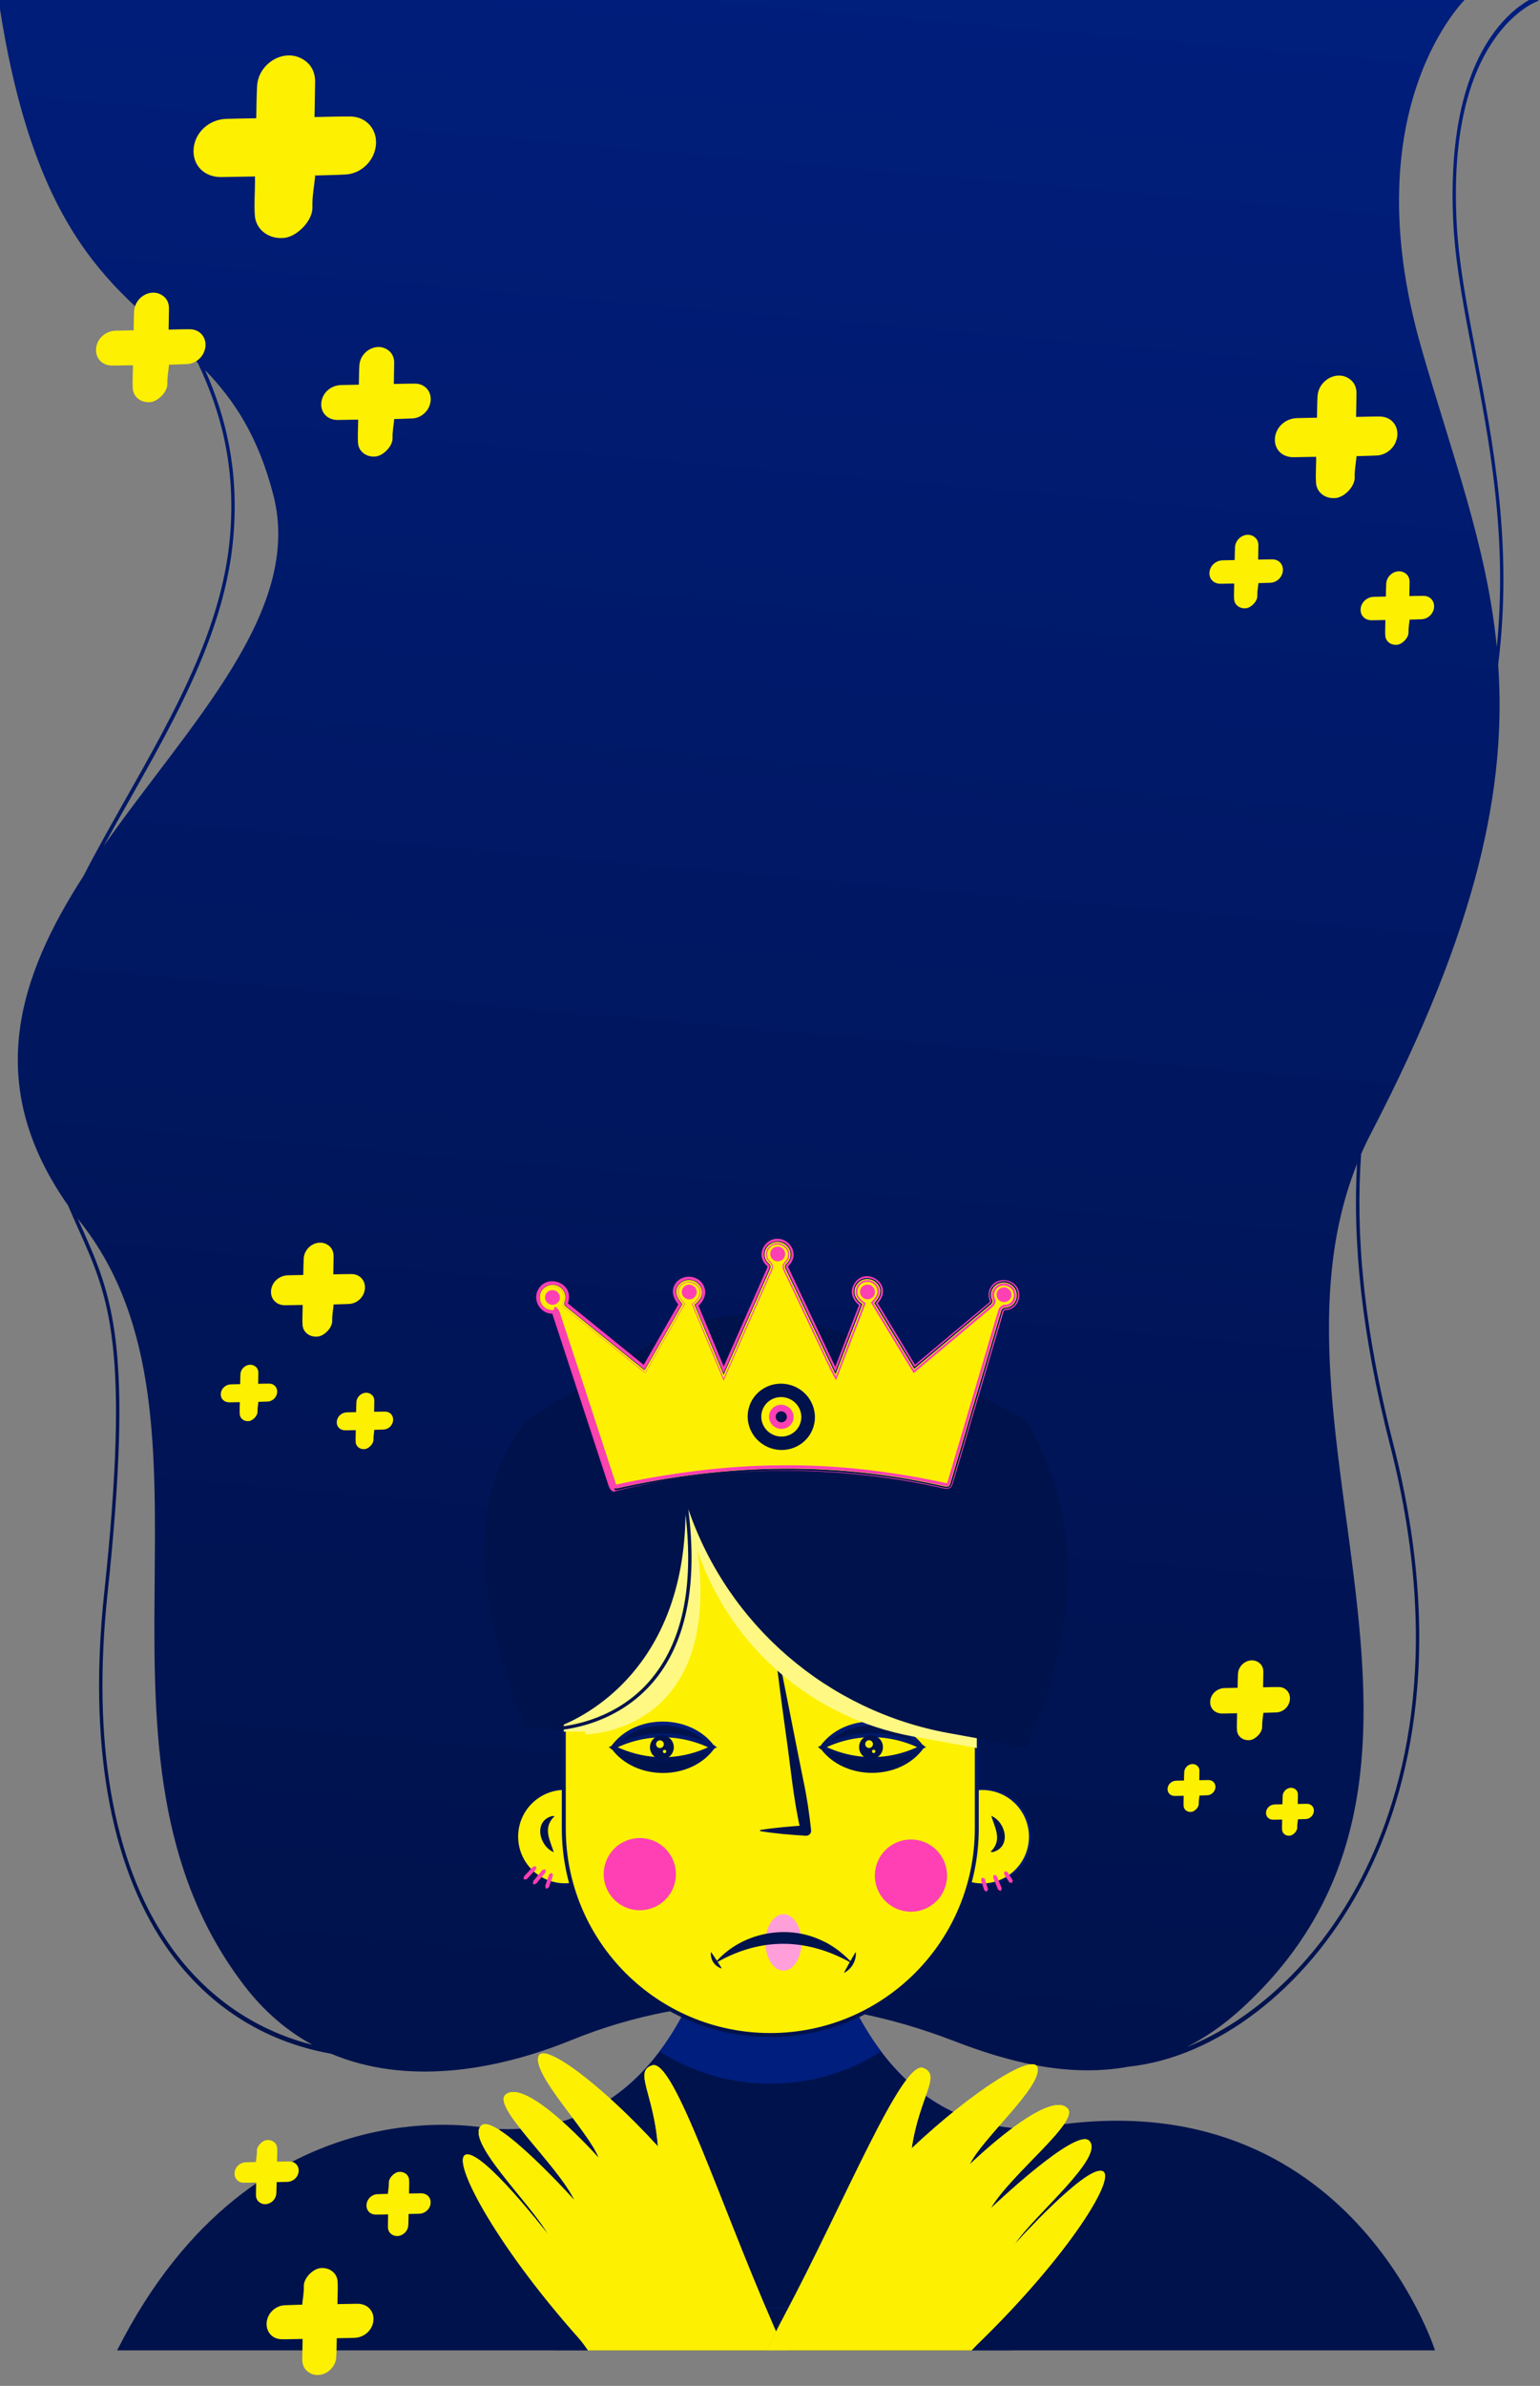 <svg width="390" height="604" viewBox="0 0 390 604" fill="none" xmlns="http://www.w3.org/2000/svg">
<rect x="0" y="0" width="390" height="604" fill="#808080" stroke="none"/>
<g clip-path="url(#clip0_264_3858)">
<path d="M373.83 89.69C371.63 78.25 369.56 67.45 368.96 57.59C365.96 8.38 389.35 0.29 389.59 0.21L389.41 -1C389.16 -0.92 383.21 1.05 377.57 9.3C368.16 23.05 367.24 43.21 368.12 57.7C368.73 67.67 370.81 78.52 373.02 90.02C377.2 111.78 381.83 135.89 379.06 163.79C376.51 137.85 367.66 115.12 359.85 87.73C342.53 27.02 371.26 -0.39 371.26 -0.39H-0.42C9.2 64.56 32.2 74.38 50.04 91.78C56.04 104.38 59.75 118.27 58.25 135.84C56.27 159.02 43.93 180.85 31.99 201.97C28.22 208.65 24.5 215.23 21.14 221.76C4.75 247.2 -4.42 274.38 17.22 305.14C18.15 307.34 19.06 309.39 19.95 311.36C27.56 328.4 33.06 340.72 26.38 403.39C22.4 440.76 27.67 471.46 41.62 492.18C51.86 507.38 66.56 516.86 83.83 519.91C102.57 527.82 124.9 524.52 144.76 516.45C176.35 503.61 209.69 504.39 241.39 516.62C254.57 521.7 270.05 526.09 285.86 523.19C307.78 520.86 330.56 503.78 344.45 478.04C355.97 456.7 366.77 419.86 352.84 365.52C345.16 335.54 343.28 311.96 344.7 292.15C345.47 290.38 346.3 288.63 347.21 286.89C374.61 234.2 381.53 198.75 379.41 168.21C383.15 138.26 378.24 112.67 373.82 89.68L373.83 89.69ZM32.65 202.76C44.66 181.51 57.08 159.54 59.09 136C60.52 119.24 57.33 105.82 51.95 93.7C59.11 101.11 65.3 110.18 69.21 125.26C76.87 154.77 47.93 183.26 26.28 214.13C28.34 210.37 30.48 206.58 32.64 202.76H32.65ZM42.23 491.32C28.47 470.89 23.29 440.56 27.22 403.59C33.94 340.45 28.37 327.97 20.66 310.7C20.33 309.97 20 309.23 19.67 308.48C19.9 308.78 20.13 309.08 20.36 309.38C60.4 360.18 16.5 443.99 62.07 502.93C67.1 509.44 72.88 514.25 79.14 517.67C64.14 513.86 51.37 504.91 42.23 491.33V491.32ZM352.05 365.96C365.84 419.76 355.17 456.19 343.79 477.28C333.15 497 317.23 511.58 300.52 518.23C305.24 515.84 309.93 512.62 314.54 508.39C379.75 448.67 316.75 361.99 343.66 294.64C342.58 314.06 344.64 337.05 352.05 365.95V365.96Z" fill="url(#paint0_linear_264_3858)"/>
<path d="M29.65 595.01H363.41C363.41 595.01 340.84 523.92 261.7 538.97C261.7 538.97 194.56 570.87 124.46 538.97C124.46 538.97 64.79 525.41 29.66 595.01H29.65Z" fill="#00124C"/>
<path d="M260.496 467.766C262.038 461.28 258.03 454.773 251.545 453.232C245.059 451.69 238.552 455.698 237.011 462.183C235.469 468.669 239.477 475.176 245.963 476.717C252.448 478.259 258.955 474.251 260.496 467.766Z" fill="#FDF001" stroke="url(#paint1_linear_264_3858)" stroke-width="0.5" stroke-miterlimit="10"/>
<path d="M248.75 475.31C249.18 475.45 249.44 475.6 249.51 476.05L249.79 476.94C249.88 477.23 250.13 477.99 250.22 478.27C250.12 478.46 250.03 478.66 249.89 478.87C249.65 478.78 249.47 478.68 249.28 478.58C249.19 478.3 248.95 477.54 248.85 477.25L248.57 476.36C248.36 475.96 248.48 475.68 248.76 475.32L248.75 475.31Z" fill="#FE40B4"/>
<path d="M251.74 474.6C252.23 474.75 252.51 474.96 252.62 475.44L253.05 476.47C253.19 476.81 253.56 477.69 253.69 478.02C253.62 478.25 253.56 478.48 253.45 478.72C253.2 478.62 252.99 478.51 252.78 478.39C252.64 478.07 252.28 477.18 252.14 476.84L251.71 475.81C251.45 475.39 251.5 475.04 251.74 474.59V474.6Z" fill="#FE40B4"/>
<path d="M254.441 473.75C254.871 473.76 255.161 473.81 255.321 474.21L255.781 474.94C255.931 475.18 256.331 475.8 256.471 476.03C256.421 476.23 256.371 476.43 256.281 476.66C256.041 476.64 255.841 476.6 255.631 476.56C255.481 476.33 255.091 475.7 254.941 475.47L254.481 474.74C254.191 474.42 254.261 474.14 254.441 473.75V473.75Z" fill="#FE40B4"/>
<path d="M151.573 473.48C156.287 468.766 156.287 461.124 151.573 456.41C146.859 451.696 139.217 451.696 134.504 456.41C129.79 461.124 129.79 468.766 134.504 473.48C139.217 478.193 146.859 478.193 151.573 473.48Z" fill="#FDF001" stroke="url(#paint2_linear_264_3858)" stroke-width="0.5" stroke-miterlimit="10"/>
<path d="M135.77 472.47C135.83 472.98 135.75 473.33 135.35 473.64L134.57 474.47C134.31 474.74 133.65 475.45 133.4 475.72C133.16 475.76 132.92 475.8 132.65 475.8C132.64 475.53 132.65 475.29 132.68 475.05C132.92 474.79 133.59 474.07 133.85 473.8L134.63 472.97C134.91 472.56 135.26 472.45 135.77 472.48V472.47Z" fill="#FE40B4"/>
<path d="M135.02 477.02C134.94 476.48 135.03 476.11 135.42 475.76L136.2 474.81C136.46 474.5 137.12 473.69 137.37 473.38C137.62 473.32 137.86 473.25 138.14 473.22C138.16 473.5 138.14 473.75 138.14 474.01C137.9 474.31 137.23 475.12 136.97 475.44L136.19 476.39C135.92 476.84 135.57 477 135.03 477.03L135.02 477.02Z" fill="#FE40B4"/>
<path d="M138.35 478.16C138.08 477.74 138 477.42 138.23 476.99L138.58 475.98C138.7 475.65 138.99 474.79 139.1 474.47C139.3 474.35 139.5 474.23 139.74 474.13C139.87 474.36 139.95 474.58 140.03 474.8C139.92 475.12 139.62 475.98 139.51 476.31L139.16 477.32C139.08 477.79 138.81 478 138.34 478.17L138.35 478.16Z" fill="#FE40B4"/>
<path d="M263.7 538.98C263.7 538.98 257.59 555.67 241.17 568.81C230.53 577.34 215.53 584.36 195.08 584.36C174.63 584.36 159.63 577.34 148.98 568.81C132.56 555.67 126.46 538.98 126.46 538.98C144.48 539.63 156.79 531.68 165.09 521.78C165.75 520.98 166.4 520.17 167.01 519.35C178.3 504.41 181.24 486.4 181.24 486.4H208.91C208.91 486.4 211.85 504.41 223.14 519.35C223.74 520.17 224.39 520.98 225.06 521.78C233.37 531.68 245.68 539.63 263.7 538.98V538.98Z" fill="#3E4BF6"/>
<path d="M263.7 538.98C263.7 538.98 257.59 555.67 241.17 568.81C230.53 577.34 215.53 584.36 195.08 584.36C174.63 584.36 159.63 577.34 148.98 568.81C132.56 555.67 126.46 538.98 126.46 538.98C144.48 539.63 156.79 531.68 165.09 521.78C165.75 520.98 166.4 520.17 167.01 519.35C178.3 504.41 181.24 486.4 181.24 486.4H208.91C208.91 486.4 211.85 504.41 223.14 519.35C223.74 520.17 224.39 520.98 225.06 521.78C233.37 531.68 245.68 539.63 263.7 538.98V538.98Z" fill="#00124C"/>
<path d="M223.15 519.35C215.04 524.52 205.41 527.51 195.09 527.51C184.771 527.51 175.131 524.51 167.021 519.35C178.311 504.41 181.251 486.4 181.251 486.4H208.921C208.921 486.4 211.86 504.41 223.15 519.35Z" fill="#001E7D"/>
<path d="M247.37 422.2C247.37 393.316 223.957 369.9 195.075 369.9C166.194 369.9 142.78 393.316 142.78 422.2V462.88C142.78 491.764 166.194 515.18 195.075 515.18C223.957 515.18 247.37 491.764 247.37 462.88V422.2Z" fill="url(#paint3_linear_264_3858)"/>
<path d="M247.37 422.2C247.37 393.316 223.957 369.9 195.075 369.9C166.194 369.9 142.78 393.316 142.78 422.2V462.88C142.78 491.764 166.194 515.18 195.075 515.18C223.957 515.18 247.37 491.764 247.37 462.88V422.2Z" fill="#FDF001" stroke="url(#paint4_linear_264_3858)" stroke-miterlimit="10"/>
<path d="M168.487 480.917C172.056 477.348 172.056 471.561 168.487 467.991C164.917 464.422 159.13 464.422 155.561 467.991C151.991 471.561 151.991 477.348 155.561 480.917C159.13 484.487 164.917 484.487 168.487 480.917Z" fill="#FE40B4"/>
<path d="M237.063 481.377C240.683 477.859 240.766 472.073 237.248 468.453C233.73 464.832 227.943 464.75 224.323 468.268C220.703 471.786 220.62 477.572 224.138 481.192C227.656 484.812 233.443 484.895 237.063 481.377Z" fill="#FE40B4"/>
<path d="M196.08 414.05C198.6 425.94 201.06 439.02 203.47 450.85C204.36 454.98 204.96 459.16 205.41 463.36C205.5 464.11 204.86 464.78 204.1 464.73C202.18 464.62 200.26 464.48 198.34 464.3C196.42 464.11 194.5 463.89 192.58 463.57C192.42 463.54 192.42 463.3 192.58 463.27C196.4 462.65 200.24 462.34 204.1 462.11L202.81 463.63C200.89 455.5 200.22 447.16 199.01 438.91C198 431.71 196.69 421.41 195.79 414.09C195.76 413.92 196.05 413.85 196.08 414.04V414.05Z" fill="#00124C"/>
<path d="M198.42 498.89C200.944 498.89 202.99 495.689 202.99 491.74C202.99 487.791 200.944 484.59 198.42 484.59C195.896 484.59 193.85 487.791 193.85 491.74C193.85 495.689 195.896 498.89 198.42 498.89Z" fill="#FF9FDA"/>
<path d="M215.15 496.69C204.09 490.62 192.72 490.49 181.7 496.69C181.63 496.74 181.51 496.74 181.46 496.65C181.43 496.59 181.44 496.53 181.48 496.48C187.9 489.34 198.93 487.1 207.66 491.05C210.59 492.27 213.16 494.22 215.36 496.48C215.48 496.62 215.31 496.81 215.15 496.69V496.69Z" fill="#00124C"/>
<path d="M216.74 494.27C216.86 496.39 215.71 498.4 213.85 499.4C213.81 499.43 213.74 499.41 213.76 499.35C214.44 498.05 215.89 495.48 216.65 494.22C216.68 494.17 216.75 494.22 216.74 494.27Z" fill="#00124C"/>
<path d="M182.68 498.32C180.95 497.76 179.86 496.07 180.03 494.27C180.03 494.22 180.07 494.17 180.11 494.22C180.81 495.2 182.14 497.24 182.76 498.27C182.79 498.32 182.72 498.35 182.68 498.32Z" fill="#00124C"/>
<path d="M180.51 442.33C180.51 442.33 180.53 442.31 180.53 442.3C180.52 442.3 180.51 442.3 180.5 442.32C174.7 434.36 161 434.3 155.23 442.32C155.22 442.32 155.21 442.32 155.2 442.31C155.2 442.31 155.22 442.33 155.22 442.34C155.22 442.34 155.2 442.36 155.2 442.37C155.21 442.37 155.22 442.37 155.23 442.35C161.03 450.31 174.73 450.37 180.5 442.35C180.51 442.35 180.52 442.35 180.53 442.36C180.53 442.36 180.51 442.34 180.51 442.33ZM155.26 442.33C163.33 438.29 172.4 438.32 180.48 442.33C172.41 446.37 163.34 446.34 155.26 442.33Z" fill="#00124C" stroke="url(#paint5_linear_264_3858)" stroke-miterlimit="10"/>
<path d="M167.62 439.31C165.95 439.31 164.6 440.66 164.6 442.33C164.6 444 165.95 445.35 167.62 445.35C169.29 445.35 170.64 444 170.64 442.33C170.64 440.66 169.29 439.31 167.62 439.31ZM167.13 442.54C166.59 442.54 166.15 442.1 166.15 441.56C166.15 441.02 166.59 440.58 167.13 440.58C167.67 440.58 168.11 441.02 168.11 441.56C168.11 442.1 167.67 442.54 167.13 442.54ZM168.3 443.83C168.06 443.83 167.87 443.64 167.87 443.4C167.87 443.16 168.06 442.97 168.3 442.97C168.54 442.97 168.73 443.16 168.73 443.4C168.73 443.64 168.54 443.83 168.3 443.83Z" fill="#00124C"/>
<path d="M233.46 442.3C233.46 442.3 233.48 442.28 233.48 442.27C233.47 442.27 233.46 442.27 233.45 442.29C227.65 434.33 213.95 434.27 208.18 442.29C208.17 442.29 208.16 442.29 208.15 442.28C208.15 442.28 208.17 442.3 208.17 442.31C208.17 442.31 208.15 442.33 208.15 442.34C208.16 442.34 208.17 442.34 208.18 442.32C213.98 450.28 227.68 450.34 233.45 442.32C233.46 442.32 233.47 442.32 233.48 442.33C233.48 442.33 233.46 442.31 233.46 442.3ZM208.21 442.3C216.28 438.26 225.35 438.29 233.43 442.3C225.36 446.34 216.29 446.31 208.21 442.3Z" fill="#00124C" stroke="url(#paint6_linear_264_3858)" stroke-miterlimit="10"/>
<path d="M220.581 439.28C218.911 439.28 217.561 440.63 217.561 442.3C217.561 443.97 218.911 445.32 220.581 445.32C222.251 445.32 223.601 443.97 223.601 442.3C223.601 440.63 222.251 439.28 220.581 439.28ZM220.091 442.51C219.551 442.51 219.111 442.07 219.111 441.53C219.111 440.99 219.551 440.55 220.091 440.55C220.631 440.55 221.071 440.99 221.071 441.53C221.071 442.07 220.631 442.51 220.091 442.51ZM221.261 443.8C221.021 443.8 220.831 443.61 220.831 443.37C220.831 443.13 221.021 442.94 221.261 442.94C221.501 442.94 221.691 443.13 221.691 443.37C221.691 443.61 221.501 443.8 221.261 443.8Z" fill="#00124C"/>
<path d="M165.21 532.98C160.38 534.44 165.65 540.26 166.6 553.49C159.77 545.99 152.8 539.55 147.26 535.31C144.7 536.4 141.96 537.29 139.03 537.92C142.98 544.07 149.94 551.97 151.64 556.44C151.14 555.88 133.35 535.93 128.05 540.38C124.45 543.4 141.07 557.99 145.49 567.14C145.49 567.14 125.59 545.04 121.93 548.18C117.54 551.95 134.29 567.81 138.78 575.75C137.85 574.56 122.83 555.29 118.28 555.54C114.03 555.77 122.77 573.56 140.52 595H194.21C181.64 565.69 170.48 531.38 165.21 532.97V532.98Z" fill="#00124C"/>
<path d="M256 595.01C273.84 576.01 282.95 560.23 278.9 559.7C274.38 559.1 257.95 577.19 256.94 578.31C262.02 570.73 279.91 556.17 275.82 552.08C272.41 548.67 250.9 569.21 250.9 569.21C256 560.42 273.68 547.12 270.31 543.84C265.36 539.01 246.12 557.56 245.58 558.08C247.79 553.36 256.58 545.02 260.68 538.99C257.15 538.93 253.85 538.52 250.77 537.84C245.05 541.66 237.94 547.35 230.88 554.01C232.82 540.89 238.52 535.48 233.81 533.66C228.57 531.64 214.41 566.39 199.34 595.01H256Z" fill="#00124C"/>
<path d="M195.54 587.97L195.56 588C182.44 558.06 170.67 521.2 165.21 522.85C160.38 524.31 165.65 530.13 166.6 543.36C152.48 527.87 137.73 516.85 136.39 520.54C134.7 525.18 149.1 539.62 151.64 546.31C151.14 545.75 133.35 525.8 128.05 530.25C124.45 533.27 141.07 547.86 145.49 557.01C145.49 557.01 125.59 534.91 121.93 538.05C117.54 541.82 134.29 557.68 138.78 565.62C137.85 564.43 122.83 545.16 118.28 545.41C113.58 545.67 124.76 567.39 146.45 591.78C147.32 592.76 148.13 593.85 148.91 595.01H194.16C194.93 593.41 195.72 591.81 196.52 590.24C196.19 589.48 195.87 588.72 195.53 587.96L195.54 587.97Z" fill="#FDF001"/>
<path d="M195.54 587.97L195.56 588C182.44 558.06 170.67 521.2 165.21 522.85C160.38 524.31 165.65 530.13 166.6 543.36C152.48 527.87 137.73 516.85 136.39 520.54C134.7 525.18 149.1 539.62 151.64 546.31C151.14 545.75 133.35 525.8 128.05 530.25C124.45 533.27 141.07 547.86 145.49 557.01C145.49 557.01 125.59 534.91 121.93 538.05C117.54 541.82 134.29 557.68 138.78 565.62C137.85 564.43 122.83 545.16 118.28 545.41C113.58 545.67 124.76 567.39 146.45 591.78C147.32 592.76 148.13 593.85 148.91 595.01H194.16C194.93 593.41 195.72 591.81 196.52 590.24C196.19 589.48 195.87 588.72 195.53 587.96L195.54 587.97Z" fill="#FDF001"/>
<path d="M278.9 549.56C274.38 548.96 257.95 567.05 256.94 568.17C262.02 560.59 279.91 546.03 275.82 541.94C272.41 538.53 250.9 559.07 250.9 559.07C256 550.28 273.68 536.98 270.31 533.7C265.36 528.87 246.12 547.42 245.58 547.94C248.62 541.45 264.06 528.14 262.73 523.39C261.66 519.61 246.13 529.48 230.88 543.87C232.82 530.75 238.52 525.34 233.81 523.52C228.49 521.46 213.97 557.34 198.64 586.2L198.66 586.17C197.94 587.51 197.23 588.87 196.53 590.24C195.72 591.82 194.94 593.41 194.17 595.01H246.04C246.46 594.55 246.89 594.1 247.32 593.67C270.79 570.98 283.57 550.16 278.9 549.55V549.56Z" fill="#FDF001"/>
<path d="M278.9 549.56C274.38 548.96 257.95 567.05 256.94 568.17C262.02 560.59 279.91 546.03 275.82 541.94C272.41 538.53 250.9 559.07 250.9 559.07C256 550.28 273.68 536.98 270.31 533.7C265.36 528.87 246.12 547.42 245.58 547.94C248.62 541.45 264.06 528.14 262.73 523.39C261.66 519.61 246.13 529.48 230.88 543.87C232.82 530.75 238.52 525.34 233.81 523.52C228.49 521.46 213.97 557.34 198.64 586.2L198.66 586.17C197.94 587.51 197.23 588.87 196.53 590.24C195.72 591.82 194.94 593.41 194.17 595.01H246.04C246.46 594.55 246.89 594.1 247.32 593.67C270.79 570.98 283.57 550.16 278.9 549.55V549.56Z" fill="#FDF001"/>
<path d="M142.78 374.15V438.37H148.25V439.07C148.37 439.07 160.67 438.96 169.19 429.1C176.22 420.97 178.74 408.74 176.71 392.73C185.03 417.02 205.85 434.98 231.2 439.59L247.37 442.53V374.14H142.78V374.15Z" fill="#FFF983"/>
<path d="M133.25 359.54C117.05 380.89 121.43 408.03 133.25 437.26H139.87V438.11C140.02 438.11 154.89 437.97 165.21 426.05C173.72 416.21 176.76 401.41 174.31 382.04C184.38 411.43 209.57 433.17 240.26 438.75L259.83 442.3C272.97 413.04 274.8 385.22 259.83 359.54C182.24 317.65 182.38 330.51 133.26 359.54H133.25ZM164.57 425.48C156.44 434.89 145.39 436.78 141.39 437.16C147.9 434.69 173.12 422.61 173.61 383.35C175.76 401.87 172.73 416.04 164.56 425.48H164.57Z" fill="#00124C"/>
<path d="M172.83 330.12C170.93 328.12 170.75 326.23 172.29 324.86C173.65 323.65 175.8 323.8 176.99 325.18C178.34 326.76 177.94 328.75 175.88 330.3C178.31 336.12 180.75 341.97 183.26 348.01C185.09 343.84 186.82 339.89 188.55 335.94C190.67 331.12 192.77 326.29 194.91 321.48C195.21 320.81 195.3 320.38 194.63 319.78C193.28 318.57 193.34 316.58 194.59 315.34C195.86 314.09 197.94 314.09 199.22 315.34C200.51 316.6 200.56 318.51 199.28 319.79C198.84 320.23 198.63 320.52 198.95 321.2C203.08 329.86 207.17 338.54 211.27 347.22C211.34 347.38 211.44 347.52 211.61 347.82C213.9 341.84 216.14 336 218.38 330.15C215.98 328.54 215.96 326.28 217.27 324.83C218.47 323.5 220.56 323.46 221.88 324.69C223.39 326.09 223.24 328.01 221.41 329.84C224.75 335.34 228.11 340.87 231.54 346.51C233.05 345.25 234.48 344.06 235.9 342.86C240.87 338.68 245.82 334.48 250.81 330.32C251.38 329.85 251.43 329.5 251.17 328.83C250.51 327.11 251.56 325.24 253.35 324.78C255.19 324.31 257.09 325.48 257.43 327.28C257.78 329.17 256.56 330.95 254.67 331.05C253.79 331.1 253.63 331.56 253.45 332.18C252 337.1 250.55 342.01 249.1 346.93C246.29 356.46 243.48 365.98 240.69 375.52C240.49 376.2 240.17 376.37 239.5 376.37C212.07 370.04 184.31 370.41 156.25 376.79C155.55 376.79 155.27 376.57 155.06 375.92C151.03 363.6 146.98 351.28 142.93 338.97C142.22 336.82 141.5 334.68 140.8 332.53C140.62 331.97 140.42 331.69 139.71 331.66C137.74 331.57 136.46 329.85 136.75 327.89C137.02 326.1 138.89 324.92 140.75 325.37C142.59 325.82 143.65 327.71 143.01 329.5C142.82 330.03 142.79 330.35 143.29 330.76C149.82 336.02 156.34 341.3 162.86 346.58C162.94 346.65 163.04 346.69 163.28 346.84C166.46 341.27 169.64 335.7 172.81 330.15L172.83 330.12Z" fill="#FDF001"/>
<path d="M155.41 377.62C154.27 377.32 154.06 375.81 153.72 374.89L152.82 372.14C149.58 362.22 143.54 343.76 140.23 333.67L139.86 332.56C137.17 332.62 135.11 329.73 136 327.11C137.84 322.1 145.47 324.51 143.9 329.67C143.86 329.8 143.82 329.9 143.8 329.98C143.8 330.01 143.8 330.03 143.8 329.99C143.8 329.95 143.77 329.91 143.78 329.93C143.86 330.01 144.12 330.21 144.29 330.35L145.41 331.26L163.38 345.82L162.79 345.93L171.92 329.99L171.96 330.42C170.86 329.2 169.98 327.43 170.62 325.76C172.06 322.12 177.49 322.47 178.48 326.23C178.96 327.94 177.97 329.67 176.68 330.71L176.78 330.3L183.58 346.66H182.96C184.37 343.45 191.26 327.79 192.53 324.93L193.49 322.76C193.69 322.27 194.26 321.12 194.36 320.68C194.42 320.58 194.01 320.28 193.74 319.96C193.46 319.63 193.24 319.26 193.09 318.85C192.09 316.33 194.36 313.43 197.02 313.62C199.67 313.62 201.8 316.56 200.69 319.04C200.47 319.6 200.02 320.13 199.62 320.54C199.53 320.67 199.56 320.64 199.62 320.8C202.19 326.23 209.13 340.93 211.78 346.55L211.32 346.57L217.6 330.23L217.68 330.5C216.36 329.55 215.4 327.86 215.8 326.19C217.88 319.59 227.16 324.77 222.18 330.04L222.2 329.79L231.84 345.68L231.55 345.63L249.29 330.76L250.4 329.83C250.59 329.67 250.74 329.55 250.7 329.39C250.23 328.27 250.21 326.86 250.92 325.82C252.56 323 257.3 323.73 258.01 326.92C258.54 328.88 257.35 331.19 255.29 331.58C255.05 331.64 254.77 331.65 254.56 331.67C254.34 331.7 254.25 331.79 254.16 332.02C254.01 332.46 253.88 332.94 253.75 333.4C250.71 343.67 245.24 362.16 242.27 372.24L241.45 375.01C241.3 375.46 241.23 375.97 240.9 376.38C240.54 376.84 239.92 376.95 239.39 376.9C212.08 370.58 182.06 370.82 155.41 377.61V377.62ZM155.57 377.15C155.82 377.23 156.11 377.26 156.37 377.23C183.57 370.97 212.18 370.41 239.43 376.72C239.8 376.74 240.49 376.67 240.75 376.26C241.04 375.91 241.12 375.42 241.26 374.96L242.07 372.18C245 362.16 250.47 343.5 253.46 333.31C253.68 332.73 253.7 332.06 254.1 331.55C254.43 331.28 254.86 331.4 255.21 331.29C258.2 330.72 258.73 326.23 256.06 324.85C253.49 323.24 249.91 325.64 250.79 328.63C250.9 328.95 251.17 329.47 250.88 329.8C250.78 329.95 232.28 345.49 231.61 346.06L231.49 345.87L221.82 330L221.74 329.86L221.85 329.74C224.4 327.24 222.95 323.42 219.33 323.54C215.81 323.93 215.1 328.23 217.94 330.12L218.08 330.23L218.02 330.39L211.77 346.74L211.56 347.29L211.31 346.76C208.61 341.07 201.7 326.52 199.09 321.03C199.05 320.93 198.99 320.81 198.99 320.63C198.99 320.43 199.1 320.28 199.17 320.19C200.14 319.3 200.68 317.98 200.27 316.69C198.86 312.37 192.3 314.19 193.65 318.64C193.85 319.17 194.16 319.59 194.59 319.97C194.73 320.11 194.97 320.34 194.96 320.7C194.88 321.28 194.66 321.53 194.52 321.92C192.26 327.05 185.91 341.58 183.57 346.92L183.26 347.64L182.96 346.92L176.13 330.58L176.03 330.33L176.23 330.17C178.98 328.13 178.09 324.25 174.68 323.92C173.26 323.8 171.82 324.71 171.31 326.02C170.8 327.35 171.52 328.83 172.52 329.93L172.7 330.13L172.57 330.37L163.47 346.33L163.24 346.73L162.88 346.44L144.88 331.92L143.75 331.01C143.32 330.66 142.84 330.41 142.98 329.79C143.33 328.85 143.4 327.83 142.9 326.94C141.71 324.46 137.62 324.73 136.84 327.38C136.23 329.23 137.46 331.48 139.48 331.64C139.83 331.7 140 331.61 140.39 331.85C140.74 332.14 140.72 332.39 140.85 332.72C145.01 345.04 151.03 363.77 155.1 375.95C155.24 376.35 155.42 376.59 155.72 376.68L155.56 377.15H155.57Z" fill="#FE40B4"/>
<path d="M140.49 330.79C141.64 331.11 141.86 332.69 142.21 333.63C142.8 335.4 144.41 340.36 145.03 342.21C148.15 351.64 152.22 364.29 155.32 373.68C155.47 374.07 155.91 375.53 156.03 375.84C169.22 372.97 183.92 370.98 197.88 370.96C211.88 370.76 226.5 372.58 239.82 375.51C239.93 375.4 239.96 375.07 240.05 374.85L240.45 373.5C243.7 362.49 249.09 344.22 252.4 333.05L252.81 331.69C252.96 330.93 253.8 330.26 254.62 330.28C256.18 330.26 257.13 328.48 256.6 327.08C256.04 325.42 253.65 324.89 252.44 326.17C251.84 326.76 251.6 327.68 251.87 328.47C252.03 328.88 252.23 329.47 252 330.02C251.79 330.57 251.33 330.89 250.99 331.17L248.84 332.98L231.6 347.43C231.29 347.69 231.42 347.66 231.22 347.37L220.63 329.9L220.53 329.74C221.04 329.25 221.53 328.75 221.85 328.15C222.96 326.46 221.33 324.32 219.43 324.52C217.49 324.6 216.39 327.08 217.67 328.57C218.07 329.11 218.64 329.52 219.23 329.9L219.17 330.06L211.88 349.02L211.74 349.38C210.79 347.9 210.08 346.25 209.33 344.67C208.02 341.88 204.44 334.31 203.07 331.43L198.9 322.6C198.61 321.93 197.94 320.98 198.24 320.2C198.58 319.39 199.37 319.05 199.52 318.17C200.1 315.61 196.61 313.93 194.9 315.93C194.1 316.79 194.01 318.2 194.8 319.09C196.13 320.21 195.84 321.07 195.15 322.48L191.21 331.41L183.35 349.29L183.25 349.52L183.15 349.29L175.22 330.2L175.19 330.14C175.73 329.75 176.26 329.32 176.64 328.78C179.09 325.19 172.94 322.64 171.82 326.68C171.66 328.01 172.62 329.15 173.5 330.06L173.47 330.1L163.5 347.51L163.48 347.55C162.68 347.13 161.99 346.52 161.3 345.96C157.53 342.91 150.69 337.36 146.86 334.27C145.49 333.15 144.1 332.06 142.75 330.91C142.01 330.18 142.75 329.22 142.72 328.37C142.73 326.5 140.58 325.24 138.91 325.95C137.13 326.56 136.66 329.01 137.92 330.34C138.54 331.06 139.46 331.15 140.33 331.27L140.49 330.8V330.79ZM140.33 331.26C139.46 331.13 138.52 331.05 137.92 330.33C136.67 328.99 137.11 326.53 138.91 325.92C140.61 325.2 142.75 326.46 142.76 328.35C142.8 329.2 142.05 330.14 142.79 330.87C144.13 332.01 145.53 333.1 146.9 334.22C149.71 336.49 156.6 342.03 159.3 344.21C160.47 345.17 162.39 346.72 163.44 347.45L173.37 330.02C172.65 329.51 171.48 327.89 171.69 326.64C172.35 323.54 177.03 323.85 177.38 326.97C177.49 328.37 176.4 329.47 175.36 330.21L175.39 330.11L183.36 349.18H183.16L190.99 331.28L194.91 322.34C195.2 321.6 195.72 320.84 195.36 320.15C194.98 319.49 194.13 318.97 194.03 318.11C193.63 316.36 195.22 314.63 196.98 314.73C198.72 314.71 200.27 316.48 199.84 318.23C199.72 319.08 198.87 319.61 198.56 320.29C198.31 320.98 198.92 321.71 199.21 322.45L203.4 331.27C205.89 336.31 209.23 343.97 211.88 348.84L211.53 348.87L218.78 329.9L218.86 330.15C217.73 329.46 216.6 328.31 216.68 326.86C216.75 325.43 217.96 324.16 219.4 324.08C221.63 323.85 223.56 326.36 222.26 328.37C221.93 328.98 221.46 329.49 220.99 329.94L221.02 329.66L231.65 347.11L231.27 347.05L248.48 332.56L250.63 330.75C251 330.44 251.34 330.18 251.47 329.83C251.61 329.49 251.5 329.11 251.33 328.66C250.54 326.54 252.8 324.4 254.89 324.96C257.75 325.49 258.26 329.75 255.42 330.75C254.99 330.92 254.48 330.84 254.07 331.02C253.36 331.28 253.29 332.36 252.98 333.23L246.64 354.81C245.18 359.78 242.54 368.81 241.11 373.7L240.72 375.05C240.61 375.43 240.53 376.04 240.03 376.19C239.82 376.24 239.7 376.24 239.54 376.25C225.89 373.12 211.88 371.63 197.88 371.77C183.88 371.9 169.9 373.65 156.26 376.76C156.07 376.76 155.94 376.76 155.67 376.66C155.41 376.55 155.26 376.3 155.21 376.16C155.09 375.85 155.04 375.66 154.95 375.41L154.48 373.98C151.37 364.61 147.24 351.95 144.12 342.53C143.53 340.69 141.86 335.75 141.28 333.96L140.81 332.53C140.67 332.09 140.5 331.85 140.18 331.75L140.34 331.28L140.33 331.26Z" fill="#FE40B4"/>
<path d="M198.738 318.053C199.066 317.08 198.53 316.02 197.541 315.687C196.552 315.353 195.484 315.872 195.156 316.845C194.828 317.819 195.364 318.878 196.353 319.212C197.342 319.545 198.41 319.026 198.738 318.053Z" fill="#FE40B4"/>
<path d="M221.482 327.668C221.81 326.695 221.274 325.635 220.285 325.302C219.296 324.968 218.228 325.487 217.9 326.461C217.572 327.434 218.107 328.494 219.097 328.827C220.086 329.16 221.154 328.642 221.482 327.668Z" fill="#FE40B4"/>
<path d="M256.046 328.373C256.374 327.399 255.838 326.34 254.849 326.006C253.86 325.673 252.792 326.192 252.464 327.165C252.136 328.139 252.671 329.198 253.661 329.532C254.65 329.865 255.718 329.346 256.046 328.373Z" fill="#FE40B4"/>
<path d="M176.337 327.689C176.665 326.715 176.13 325.656 175.14 325.322C174.151 324.989 173.083 325.508 172.755 326.481C172.427 327.455 172.963 328.514 173.952 328.848C174.941 329.181 176.009 328.662 176.337 327.689Z" fill="#FE40B4"/>
<path d="M141.693 329.062C142.021 328.088 141.485 327.029 140.496 326.696C139.507 326.362 138.439 326.881 138.111 327.854C137.783 328.828 138.318 329.887 139.308 330.221C140.297 330.554 141.365 330.035 141.693 329.062Z" fill="#FE40B4"/>
<path d="M205.944 361.404C207.422 357.018 205.002 352.243 200.538 350.738C196.074 349.233 191.256 351.568 189.778 355.954C188.299 360.339 190.719 365.115 195.184 366.619C199.648 368.124 204.465 365.789 205.944 361.404Z" fill="#00124C"/>
<path d="M202.674 360.301C203.555 357.69 202.113 354.846 199.455 353.95C196.796 353.054 193.927 354.444 193.047 357.056C192.166 359.667 193.608 362.511 196.266 363.407C198.925 364.303 201.794 362.913 202.674 360.301Z" fill="#FDF001"/>
<path d="M200.808 359.672C201.346 358.076 200.463 356.337 198.835 355.788C197.208 355.24 195.452 356.089 194.914 357.685C194.376 359.281 195.259 361.02 196.887 361.569C198.514 362.117 200.27 361.268 200.808 359.672Z" fill="#FE40B4"/>
<path d="M199.207 359.132C199.452 358.405 199.048 357.612 198.305 357.361C197.562 357.111 196.761 357.497 196.515 358.225C196.27 358.952 196.674 359.745 197.417 359.996C198.16 360.246 198.961 359.86 199.207 359.132Z" fill="#00124C"/>
<path d="M140.25 460.07C140.27 460.01 140.28 459.94 140.25 459.93C140.3 459.98 139.71 460.49 139.59 460.77C137.77 463.38 139.4 466.18 140.24 468.9C136.52 467.34 135.1 461.1 139.72 459.77C140.01 459.68 140.69 459.77 140.24 460.07H140.25Z" fill="#00124C"/>
<path d="M251.02 468.53C251 468.59 250.99 468.66 251.02 468.67C250.97 468.62 251.56 468.11 251.68 467.83C253.5 465.22 251.87 462.42 251.03 459.7C254.75 461.26 256.17 467.5 251.55 468.83C251.26 468.92 250.58 468.83 251.03 468.53H251.02Z" fill="#00124C"/>
</g>
<g clip-path="url(#clip1_264_3858)">
<path d="M33.657 92.466C31.89 92.497 30.224 92.529 28.559 92.554C25.919 92.595 24.105 90.725 24.336 88.202C24.561 85.736 26.694 83.797 29.296 83.715C30.782 83.669 32.267 83.653 33.845 83.621C33.886 81.94 33.883 80.34 33.975 78.734C34.168 75.324 37.929 73.022 40.772 74.572C42.114 75.303 42.809 76.505 42.791 78.121C42.772 79.87 42.734 81.621 42.702 83.439C44.558 83.408 46.344 83.338 48.12 83.354C51.142 83.383 52.883 86.277 51.651 89.163C50.921 90.871 49.242 92.078 47.389 92.169C45.809 92.247 44.232 92.273 42.654 92.323C42.628 92.324 42.6 92.352 42.806 92.355C42.652 93.937 42.329 95.544 42.385 97.099C42.46 99.176 40.076 101.542 38.19 101.784C35.87 102.078 33.78 100.632 33.629 98.361C33.52 96.716 33.641 95.032 33.657 93.366C33.659 93.102 33.657 92.84 33.657 92.466V92.466Z" fill="#FDF001"/>
</g>
<g clip-path="url(#clip2_264_3858)">
<path d="M90.69 106.231C88.924 106.262 87.257 106.294 85.593 106.319C82.952 106.36 81.138 104.49 81.369 101.967C81.594 99.501 83.727 97.562 86.329 97.48C87.815 97.434 89.3 97.418 90.878 97.386C90.919 95.705 90.916 94.105 91.008 92.499C91.201 89.09 94.963 86.787 97.805 88.337C99.147 89.068 99.842 90.27 99.824 91.886C99.805 93.635 99.768 95.387 99.735 97.205C101.591 97.173 103.377 97.103 105.153 97.12C108.175 97.148 109.916 100.042 108.684 102.928C107.955 104.636 106.275 105.843 104.422 105.934C102.842 106.012 101.266 106.038 99.687 106.088C99.661 106.089 99.633 106.117 99.839 106.12C99.685 107.702 99.362 109.309 99.418 110.864C99.493 112.941 97.109 115.307 95.223 115.549C92.903 115.843 90.813 114.397 90.663 112.126C90.553 110.481 90.674 108.798 90.69 107.131C90.692 106.867 90.69 106.605 90.69 106.231V106.231Z" fill="#FDF001"/>
</g>
<g clip-path="url(#clip3_264_3858)">
<path d="M64.576 44.676C61.633 44.728 58.856 44.781 56.081 44.824C51.681 44.892 48.657 41.775 49.042 37.571C49.416 33.459 52.972 30.228 57.308 30.092C59.785 30.015 62.26 29.988 64.89 29.934C64.959 27.133 64.954 24.467 65.107 21.789C65.428 16.108 71.698 12.27 76.435 14.853C78.672 16.072 79.83 18.075 79.8 20.769C79.769 23.684 79.706 26.603 79.652 29.633C82.746 29.58 85.722 29.463 88.683 29.491C93.719 29.538 96.62 34.362 94.567 39.171C93.351 42.019 90.552 44.03 87.464 44.182C84.83 44.312 82.203 44.355 79.571 44.438C79.529 44.44 79.483 44.487 79.826 44.492C79.569 47.128 79.031 49.807 79.124 52.398C79.249 55.861 75.275 59.803 72.132 60.206C68.265 60.697 64.783 58.287 64.531 54.502C64.349 51.761 64.551 48.954 64.577 46.176C64.581 45.736 64.577 45.3 64.576 44.676V44.676Z" fill="#FDF001"/>
</g>
<g clip-path="url(#clip4_264_3858)">
<path d="M103.586 555.299C104.621 555.281 105.597 555.262 106.573 555.247C108.12 555.223 109.182 556.319 109.047 557.797C108.916 559.242 107.666 560.378 106.141 560.426C105.27 560.453 104.4 560.462 103.476 560.481C103.451 561.466 103.453 562.404 103.4 563.345C103.286 565.342 101.082 566.691 99.417 565.783C98.63 565.355 98.223 564.651 98.234 563.704C98.245 562.679 98.267 561.653 98.286 560.587C97.198 560.606 96.152 560.647 95.111 560.637C93.341 560.621 92.321 558.925 93.043 557.234C93.47 556.233 94.454 555.526 95.54 555.472C96.466 555.427 97.389 555.412 98.314 555.382C98.329 555.382 98.346 555.365 98.225 555.363C98.315 554.437 98.504 553.495 98.472 552.584C98.427 551.367 99.825 549.981 100.93 549.839C102.289 549.666 103.513 550.514 103.602 551.844C103.666 552.808 103.595 553.795 103.586 554.771C103.584 554.926 103.586 555.079 103.586 555.299V555.299Z" fill="#FDF001"/>
</g>
<g clip-path="url(#clip5_264_3858)">
<path d="M70.168 547.233C71.203 547.215 72.179 547.196 73.155 547.181C74.702 547.157 75.764 548.253 75.629 549.731C75.498 551.177 74.248 552.313 72.723 552.36C71.852 552.388 70.982 552.397 70.058 552.416C70.034 553.401 70.035 554.338 69.981 555.279C69.868 557.277 67.664 558.626 65.999 557.718C65.212 557.289 64.805 556.585 64.816 555.638C64.827 554.613 64.849 553.587 64.868 552.522C63.78 552.541 62.734 552.582 61.693 552.572C59.922 552.555 58.903 550.859 59.624 549.169C60.052 548.167 61.036 547.46 62.122 547.407C63.048 547.361 63.971 547.346 64.896 547.317C64.911 547.316 64.928 547.3 64.807 547.298C64.897 546.371 65.087 545.429 65.053 544.519C65.01 543.301 66.407 541.915 67.512 541.773C68.871 541.601 70.096 542.448 70.184 543.779C70.248 544.743 70.177 545.729 70.168 546.706C70.166 546.861 70.168 547.014 70.168 547.233V547.233Z" fill="#FDF001"/>
</g>
<g clip-path="url(#clip6_264_3858)">
<path d="M85.468 583.3C87.193 583.27 88.82 583.239 90.446 583.214C93.024 583.174 94.796 585 94.571 587.464C94.351 589.873 92.268 591.766 89.727 591.846C88.275 591.891 86.825 591.907 85.284 591.938C85.244 593.579 85.247 595.142 85.157 596.711C84.969 600.04 81.296 602.288 78.52 600.775C77.209 600.061 76.531 598.887 76.548 597.309C76.566 595.601 76.603 593.89 76.635 592.115C74.822 592.146 73.078 592.214 71.344 592.198C68.392 592.17 66.693 589.344 67.896 586.526C68.608 584.857 70.248 583.679 72.058 583.59C73.601 583.514 75.14 583.489 76.682 583.44C76.707 583.439 76.734 583.411 76.533 583.408C76.683 581.864 76.999 580.294 76.944 578.776C76.871 576.747 79.2 574.437 81.041 574.201C83.307 573.913 85.347 575.325 85.495 577.543C85.602 579.149 85.483 580.794 85.468 582.421C85.465 582.679 85.468 582.935 85.468 583.3V583.3Z" fill="#FDF001"/>
</g>
<g clip-path="url(#clip7_264_3858)">
<path d="M312.552 147.725C311.366 147.745 310.247 147.767 309.13 147.784C307.358 147.811 306.14 146.556 306.295 144.863C306.446 143.207 307.878 141.905 309.624 141.85C310.622 141.819 311.619 141.809 312.678 141.787C312.706 140.659 312.704 139.585 312.765 138.506C312.895 136.218 315.42 134.672 317.328 135.713C318.229 136.203 318.695 137.01 318.683 138.095C318.671 139.269 318.646 140.445 318.624 141.665C319.87 141.644 321.069 141.597 322.261 141.608C324.29 141.628 325.458 143.57 324.631 145.507C324.141 146.654 323.014 147.464 321.77 147.526C320.709 147.578 319.651 147.595 318.591 147.629C318.574 147.63 318.555 147.648 318.694 147.65C318.59 148.712 318.373 149.791 318.411 150.835C318.462 152.229 316.861 153.817 315.595 153.98C314.037 154.177 312.635 153.207 312.533 151.682C312.46 150.578 312.541 149.448 312.552 148.329C312.554 148.151 312.552 147.976 312.552 147.725V147.725Z" fill="#FDF001"/>
</g>
<g clip-path="url(#clip8_264_3858)">
<path d="M350.837 156.965C349.652 156.986 348.533 157.007 347.416 157.024C345.643 157.052 344.426 155.796 344.58 154.103C344.731 152.447 346.163 151.146 347.91 151.091C348.908 151.06 349.904 151.049 350.964 151.027C350.991 149.899 350.989 148.825 351.051 147.747C351.18 145.458 353.706 143.913 355.614 144.953C356.515 145.444 356.981 146.251 356.969 147.336C356.957 148.51 356.931 149.685 356.91 150.906C358.155 150.884 359.354 150.838 360.547 150.849C362.575 150.868 363.744 152.811 362.917 154.748C362.427 155.895 361.3 156.705 360.056 156.766C358.995 156.818 357.937 156.836 356.877 156.869C356.86 156.87 356.841 156.889 356.979 156.891C356.876 157.953 356.659 159.032 356.697 160.075C356.747 161.47 355.146 163.058 353.88 163.22C352.323 163.418 350.92 162.447 350.819 160.923C350.746 159.818 350.827 158.688 350.837 157.569C350.839 157.392 350.838 157.216 350.837 156.965V156.965Z" fill="#FDF001"/>
</g>
<g clip-path="url(#clip9_264_3858)">
<path d="M333.308 115.644C331.332 115.679 329.468 115.714 327.605 115.743C324.651 115.788 322.622 113.696 322.88 110.874C323.131 108.114 325.518 105.945 328.429 105.854C330.092 105.802 331.753 105.784 333.519 105.748C333.565 103.867 333.561 102.077 333.664 100.28C333.88 96.466 338.089 93.89 341.269 95.624C342.771 96.442 343.548 97.787 343.528 99.595C343.507 101.552 343.465 103.511 343.428 105.545C345.505 105.51 347.503 105.431 349.49 105.45C352.871 105.482 354.819 108.72 353.44 111.948C352.624 113.86 350.745 115.21 348.672 115.312C346.904 115.399 345.141 115.428 343.374 115.484C343.346 115.486 343.314 115.517 343.545 115.52C343.373 117.29 343.011 119.088 343.074 120.827C343.158 123.152 340.49 125.798 338.38 126.069C335.784 126.398 333.447 124.781 333.278 122.24C333.155 120.4 333.291 118.516 333.308 116.651C333.311 116.355 333.309 116.063 333.308 115.644V115.644Z" fill="#FDF001"/>
</g>
<g clip-path="url(#clip10_264_3858)">
<path d="M60.724 354.964C59.815 354.98 58.956 354.997 58.099 355.01C56.74 355.031 55.806 354.068 55.925 352.769C56.04 351.499 57.139 350.501 58.478 350.459C59.244 350.435 60.008 350.427 60.821 350.41C60.842 349.545 60.84 348.721 60.888 347.894C60.987 346.138 62.924 344.953 64.387 345.751C65.079 346.127 65.436 346.746 65.427 347.578C65.417 348.479 65.398 349.381 65.381 350.317C66.337 350.3 67.256 350.264 68.171 350.273C69.727 350.288 70.623 351.778 69.989 353.264C69.613 354.143 68.749 354.765 67.794 354.812C66.981 354.852 66.169 354.865 65.356 354.891C65.343 354.891 65.329 354.906 65.435 354.907C65.356 355.722 65.189 356.549 65.218 357.35C65.257 358.419 64.029 359.637 63.058 359.762C61.863 359.914 60.788 359.169 60.71 358C60.654 357.153 60.716 356.286 60.724 355.428C60.725 355.292 60.724 355.157 60.724 354.964V354.964Z" fill="#FDF001"/>
</g>
<g clip-path="url(#clip11_264_3858)">
<path d="M90.09 362.052C89.18 362.068 88.322 362.084 87.465 362.097C86.106 362.118 85.172 361.155 85.29 359.857C85.406 358.587 86.504 357.588 87.844 357.546C88.609 357.522 89.374 357.514 90.186 357.498C90.208 356.632 90.206 355.808 90.253 354.981C90.353 353.226 92.29 352.041 93.753 352.839C94.444 353.215 94.802 353.834 94.793 354.666C94.783 355.566 94.764 356.468 94.747 357.404C95.703 357.388 96.622 357.352 97.537 357.361C99.093 357.375 99.989 358.865 99.355 360.351C98.979 361.231 98.114 361.852 97.16 361.899C96.347 361.939 95.535 361.952 94.722 361.978C94.709 361.979 94.695 361.993 94.8 361.995C94.721 362.809 94.555 363.637 94.584 364.437C94.623 365.507 93.395 366.725 92.424 366.85C91.229 367.001 90.153 366.257 90.076 365.087C90.019 364.24 90.082 363.373 90.09 362.515C90.091 362.379 90.09 362.244 90.09 362.052V362.052Z" fill="#FDF001"/>
</g>
<g clip-path="url(#clip12_264_3858)">
<path d="M76.644 330.358C75.129 330.385 73.699 330.412 72.27 330.434C70.005 330.469 68.448 328.864 68.646 326.699C68.839 324.583 70.669 322.919 72.902 322.849C74.178 322.809 75.452 322.795 76.806 322.768C76.841 321.325 76.839 319.952 76.918 318.574C77.083 315.648 80.311 313.673 82.75 315.003C83.902 315.63 84.498 316.661 84.483 318.048C84.467 319.549 84.435 321.052 84.407 322.612C86 322.585 87.532 322.525 89.056 322.539C91.65 322.564 93.143 325.047 92.086 327.524C91.46 328.99 90.019 330.025 88.429 330.104C87.073 330.17 85.72 330.193 84.365 330.235C84.344 330.237 84.319 330.261 84.496 330.263C84.364 331.621 84.087 333 84.135 334.334C84.2 336.117 82.153 338.147 80.534 338.354C78.544 338.607 76.751 337.366 76.621 335.417C76.527 334.006 76.631 332.561 76.645 331.131C76.647 330.904 76.645 330.679 76.644 330.358V330.358Z" fill="#FDF001"/>
</g>
<g clip-path="url(#clip13_264_3858)">
<path d="M299.761 454.618C298.989 454.631 298.261 454.645 297.533 454.656C296.378 454.674 295.585 453.856 295.686 452.754C295.784 451.675 296.717 450.827 297.855 450.792C298.505 450.771 299.154 450.764 299.844 450.75C299.862 450.016 299.86 449.316 299.9 448.614C299.985 447.123 301.629 446.117 302.872 446.794C303.459 447.114 303.763 447.639 303.755 448.346C303.747 449.111 303.73 449.876 303.716 450.671C304.528 450.657 305.308 450.627 306.085 450.634C307.406 450.647 308.167 451.912 307.629 453.173C307.31 453.92 306.575 454.448 305.765 454.488C305.074 454.522 304.385 454.533 303.695 454.555C303.684 454.556 303.672 454.568 303.762 454.569C303.694 455.261 303.553 455.964 303.578 456.643C303.61 457.551 302.568 458.586 301.743 458.691C300.729 458.82 299.815 458.188 299.749 457.195C299.702 456.476 299.755 455.74 299.761 455.011C299.763 454.895 299.761 454.781 299.761 454.618V454.618Z" fill="#FDF001"/>
</g>
<g clip-path="url(#clip14_264_3858)">
<path d="M324.696 460.636C323.924 460.649 323.196 460.663 322.468 460.674C321.314 460.692 320.52 459.875 320.621 458.772C320.72 457.693 321.652 456.846 322.79 456.81C323.44 456.79 324.089 456.783 324.779 456.769C324.797 456.034 324.795 455.334 324.835 454.632C324.92 453.141 326.564 452.135 327.807 452.812C328.394 453.132 328.698 453.658 328.69 454.364C328.682 455.129 328.665 455.895 328.651 456.689C329.463 456.676 330.243 456.645 331.02 456.652C332.341 456.665 333.102 457.93 332.564 459.192C332.245 459.939 331.51 460.466 330.7 460.506C330.009 460.54 329.32 460.551 328.63 460.573C328.619 460.574 328.607 460.586 328.697 460.587C328.629 461.279 328.488 461.982 328.513 462.661C328.545 463.57 327.503 464.604 326.678 464.71C325.664 464.838 324.75 464.206 324.685 463.213C324.637 462.494 324.69 461.758 324.696 461.029C324.698 460.914 324.696 460.799 324.696 460.636V460.636Z" fill="#FDF001"/>
</g>
<g clip-path="url(#clip15_264_3858)">
<path d="M313.28 433.724C311.993 433.746 310.779 433.769 309.565 433.788C307.642 433.818 306.32 432.455 306.488 430.617C306.652 428.82 308.206 427.407 310.102 427.347C311.185 427.313 312.267 427.302 313.417 427.278C313.447 426.054 313.445 424.888 313.512 423.717C313.652 421.233 316.393 419.555 318.464 420.685C319.443 421.218 319.949 422.093 319.936 423.271C319.922 424.545 319.895 425.822 319.871 427.146C321.223 427.123 322.525 427.072 323.819 427.084C326.021 427.105 327.289 429.214 326.392 431.317C325.86 432.562 324.636 433.441 323.286 433.507C322.135 433.564 320.986 433.583 319.836 433.619C319.817 433.62 319.797 433.641 319.947 433.643C319.835 434.796 319.599 435.967 319.64 437.099C319.695 438.613 317.957 440.337 316.583 440.514C314.892 440.728 313.37 439.674 313.26 438.02C313.18 436.821 313.269 435.594 313.28 434.379C313.282 434.187 313.28 433.996 313.28 433.724V433.724Z" fill="#FDF001"/>
</g>
<defs>
<linearGradient id="paint0_linear_264_3858" x1="151.74" y1="528.57" x2="199.41" y2="-17.58" gradientUnits="userSpaceOnUse">
<stop stop-color="#00124C"/>
<stop offset="0.36" stop-color="#001559"/>
<stop offset="1" stop-color="#001E7D"/>
</linearGradient>
<linearGradient id="paint1_linear_264_3858" x1="236.455" y1="464.959" x2="261.095" y2="464.959" gradientUnits="userSpaceOnUse">
<stop stop-color="#00124C"/>
<stop offset="0.36" stop-color="#001559"/>
<stop offset="1" stop-color="#001E7D"/>
</linearGradient>
<linearGradient id="paint2_linear_264_3858" x1="130.728" y1="464.947" x2="155.368" y2="464.947" gradientUnits="userSpaceOnUse">
<stop stop-color="#00124C"/>
<stop offset="0.36" stop-color="#001559"/>
<stop offset="1" stop-color="#001E7D"/>
</linearGradient>
<linearGradient id="paint3_linear_264_3858" x1="189.8" y1="356.44" x2="199.15" y2="508.87" gradientUnits="userSpaceOnUse">
<stop stop-color="#FA4E8F"/>
<stop offset="0.04" stop-color="#FA5795"/>
<stop offset="0.18" stop-color="#FC77AA"/>
<stop offset="0.32" stop-color="#FD90BA"/>
<stop offset="0.48" stop-color="#FEA2C6"/>
<stop offset="0.64" stop-color="#FEADCD"/>
<stop offset="0.82" stop-color="#FFB1D0"/>
</linearGradient>
<linearGradient id="paint4_linear_264_3858" x1="188.73" y1="515.33" x2="201.43" y2="369.75" gradientUnits="userSpaceOnUse">
<stop stop-color="#00124C"/>
<stop offset="0.36" stop-color="#001559"/>
<stop offset="1" stop-color="#001E7D"/>
</linearGradient>
<linearGradient id="paint5_linear_264_3858" x1="167.32" y1="448.85" x2="168.46" y2="435.81" gradientUnits="userSpaceOnUse">
<stop stop-color="#00124C"/>
<stop offset="0.36" stop-color="#001559"/>
<stop offset="1" stop-color="#001E7D"/>
</linearGradient>
<linearGradient id="paint6_linear_264_3858" x1="220.28" y1="448.82" x2="221.42" y2="435.78" gradientUnits="userSpaceOnUse">
<stop stop-color="#00124C"/>
<stop offset="0.36" stop-color="#001559"/>
<stop offset="1" stop-color="#001E7D"/>
</linearGradient>
<clipPath id="clip0_264_3858">
<rect width="391.14" height="596.01" fill="white" transform="translate(-1 -1)"/>
</clipPath>
<clipPath id="clip1_264_3858">
<rect width="22.946" height="21.455" fill="white" transform="translate(22.485 88.485) rotate(-45)"/>
</clipPath>
<clipPath id="clip2_264_3858">
<rect width="22.946" height="21.455" fill="white" transform="translate(79.519 102.25) rotate(-45)"/>
</clipPath>
<clipPath id="clip3_264_3858">
<rect width="38.243" height="35.758" fill="white" transform="translate(45.958 38.042) rotate(-45)"/>
</clipPath>
<clipPath id="clip4_264_3858">
<rect width="13.445" height="12.571" fill="white" transform="translate(110.131 557.631) rotate(135)"/>
</clipPath>
<clipPath id="clip5_264_3858">
<rect width="13.445" height="12.571" fill="white" transform="translate(76.713 549.565) rotate(135)"/>
</clipPath>
<clipPath id="clip6_264_3858">
<rect width="22.408" height="20.952" fill="white" transform="translate(96.377 587.187) rotate(135)"/>
</clipPath>
<clipPath id="clip7_264_3858">
<rect width="15.404" height="14.403" fill="white" transform="translate(305.053 145.053) rotate(-45)"/>
</clipPath>
<clipPath id="clip8_264_3858">
<rect width="15.404" height="14.403" fill="white" transform="translate(343.338 154.293) rotate(-45)"/>
</clipPath>
<clipPath id="clip9_264_3858">
<rect width="25.673" height="24.004" fill="white" transform="translate(320.81 111.191) rotate(-45)"/>
</clipPath>
<clipPath id="clip10_264_3858">
<rect width="11.815" height="11.047" fill="white" transform="translate(54.972 352.915) rotate(-45)"/>
</clipPath>
<clipPath id="clip11_264_3858">
<rect width="11.815" height="11.047" fill="white" transform="translate(84.338 360.002) rotate(-45)"/>
</clipPath>
<clipPath id="clip12_264_3858">
<rect width="19.691" height="18.412" fill="white" transform="translate(67.058 326.942) rotate(-45)"/>
</clipPath>
<clipPath id="clip13_264_3858">
<rect width="10.032" height="9.38" fill="white" transform="translate(294.877 452.877) rotate(-45)"/>
</clipPath>
<clipPath id="clip14_264_3858">
<rect width="10.032" height="9.38" fill="white" transform="translate(319.812 458.896) rotate(-45)"/>
</clipPath>
<clipPath id="clip15_264_3858">
<rect width="16.72" height="15.634" fill="white" transform="translate(305.14 430.823) rotate(-45)"/>
</clipPath>
</defs>
</svg>
